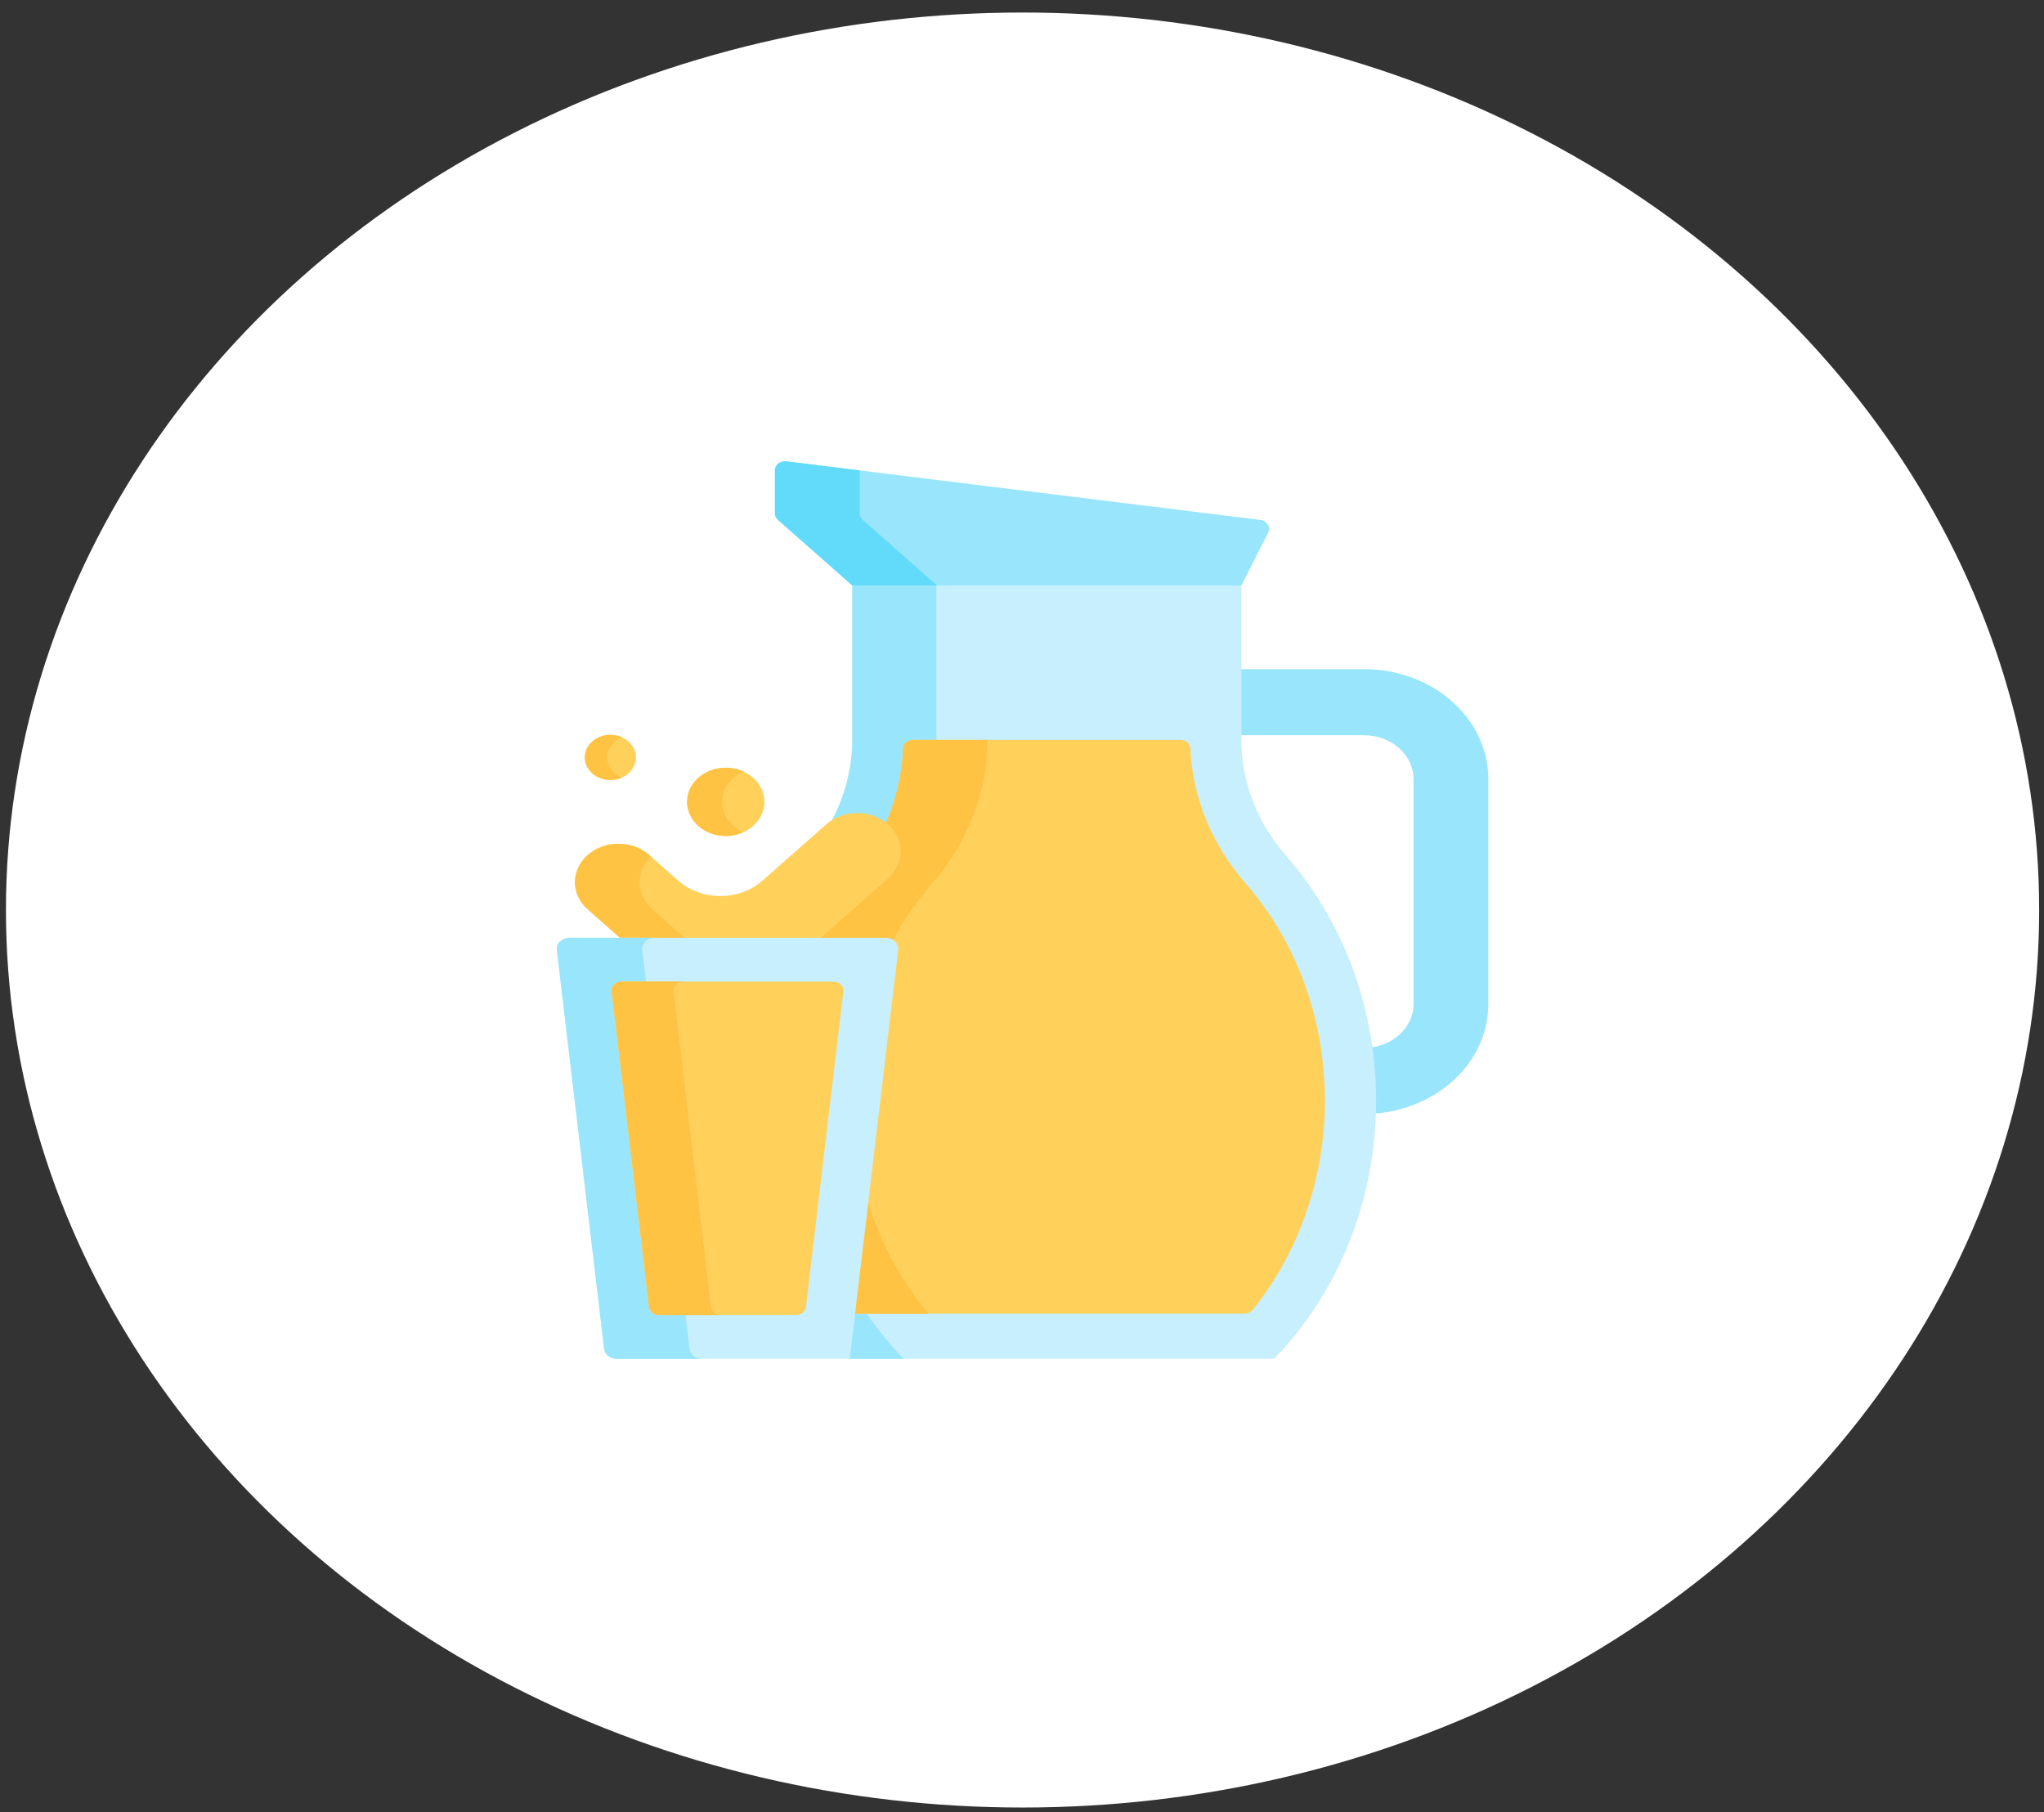 <svg width="141" height="125" viewBox="0 0 141 125" fill="none" xmlns="http://www.w3.org/2000/svg">
<rect x="0" y="0" width="141" height="125" fill="#333333" stroke="none"/>
<ellipse cx="70.538" cy="62.769" rx="70.128" ry="61.905" fill="white"/>
<g clip-path="url(#clip0_492_2033)">
<path d="M58.789 40.381L59.118 40.502H85.25L85.633 40.381L87.486 36.734C87.678 36.355 87.405 35.918 86.939 35.861L54.259 31.822C53.834 31.77 53.455 32.061 53.455 32.44V35.414C53.455 35.579 53.529 35.738 53.662 35.855L58.789 40.381Z" fill="#99E6FC"/>
<path d="M58.789 40.381L59.118 40.502H64.966L64.638 40.381L59.51 35.855C59.378 35.738 59.303 35.579 59.303 35.414V32.446L54.259 31.822C53.834 31.77 53.455 32.061 53.455 32.44V35.414C53.455 35.579 53.529 35.738 53.662 35.855L58.789 40.381Z" fill="#62DBFB"/>
<path d="M94.084 46.153H85.496V50.71H94.084C95.971 50.71 97.507 52.066 97.507 53.732V69.258C97.507 70.79 96.21 72.058 94.535 72.253C94.702 73.46 94.789 74.687 94.789 75.926C94.789 76.222 94.782 76.517 94.773 76.811C99.192 76.501 102.669 73.239 102.669 69.258V53.732C102.669 49.547 98.825 46.153 94.084 46.153Z" fill="#99E6FC"/>
<path d="M88.708 59.012C86.711 56.727 85.634 53.92 85.634 51.034V40.381H58.789V51.034C58.789 53.044 58.265 55.015 57.273 56.799C57.791 56.41 58.439 56.196 59.126 56.196C59.89 56.196 60.609 56.459 61.15 56.936C61.69 57.414 61.988 58.048 61.988 58.723C61.988 59.398 61.69 60.032 61.15 60.51L56.282 64.806H61.104C61.308 64.806 61.504 64.883 61.641 65.017C61.778 65.152 61.844 65.332 61.823 65.511L58.494 93.6L58.617 93.721H87.9C92.229 89.241 94.926 82.925 94.926 75.926C94.926 69.374 92.562 63.421 88.708 59.012Z" fill="#C8EFFE"/>
<path d="M58.995 89.373L58.494 93.6L58.617 93.721H62.331C61.072 92.418 59.952 90.958 58.995 89.373Z" fill="#99E6FC"/>
<path d="M58.789 40.381V51.034C58.789 53.044 58.265 55.015 57.273 56.799C57.791 56.41 58.439 56.196 59.126 56.196C59.89 56.196 60.609 56.459 61.15 56.936C61.621 57.352 61.907 57.888 61.973 58.465C63.68 56.286 64.597 53.694 64.597 51.034V40.381H58.789Z" fill="#99E6FC"/>
<path d="M85.915 60.914C83.593 58.258 82.257 54.976 82.118 51.617C82.105 51.292 81.804 51.034 81.435 51.034H62.988C62.619 51.034 62.318 51.292 62.305 51.617C62.23 53.421 61.807 55.202 61.075 56.876C61.099 56.897 61.126 56.915 61.15 56.936C61.69 57.414 61.988 58.048 61.988 58.723C61.988 59.398 61.69 60.032 61.15 60.51L56.282 64.806H61.104C61.308 64.806 61.504 64.883 61.641 65.017C61.778 65.152 61.844 65.332 61.823 65.511L58.849 90.607H85.848C86.068 90.607 86.276 90.515 86.404 90.358C89.596 86.417 91.398 81.255 91.398 75.926C91.398 70.291 89.451 64.96 85.915 60.914Z" fill="#FFD15B"/>
<path d="M58.849 90.607H64.033C62.108 88.305 60.668 85.565 59.797 82.609L58.849 90.607Z" fill="#FFC344"/>
<path d="M62.988 51.034C62.619 51.034 62.318 51.292 62.305 51.617C62.23 53.421 61.807 55.202 61.075 56.876C61.099 56.897 61.126 56.915 61.15 56.936C61.69 57.414 61.988 58.048 61.988 58.723C61.988 59.398 61.69 60.032 61.15 60.51L56.282 64.806H61.104C61.263 64.806 61.416 64.853 61.541 64.937C62.312 63.496 63.24 62.145 64.316 60.914C66.772 58.104 68.125 54.595 68.125 51.034H62.988Z" fill="#FFC344"/>
<path d="M42.905 64.806H56.476L61.247 60.595C62.418 59.561 62.418 57.885 61.247 56.851C60.075 55.817 58.176 55.817 57.005 56.851L52.597 60.742C50.992 62.159 48.389 62.159 46.784 60.742L44.782 58.975C43.611 57.941 41.712 57.941 40.54 58.975C39.369 60.009 39.369 61.685 40.54 62.719L42.905 64.806Z" fill="#FFD15B"/>
<path d="M42.905 64.806H47.367L45.002 62.719C43.868 61.718 43.836 60.116 44.898 59.077L44.782 58.975C43.611 57.941 41.712 57.941 40.54 58.975C39.369 60.009 39.369 61.685 40.54 62.719L42.905 64.806Z" fill="#FFC344"/>
<path d="M58.617 93.721H42.529C42.088 93.721 41.719 93.428 41.673 93.041L38.411 65.524C38.358 65.076 38.756 64.685 39.267 64.685H61.104C61.614 64.685 62.013 65.076 61.959 65.524L58.617 93.721Z" fill="#C8EFFE"/>
<path d="M47.566 93.041L47.288 90.699H45.455C45.104 90.699 44.81 90.465 44.774 90.157L42.192 68.376C42.15 68.019 42.467 67.708 42.873 67.708H44.563L44.304 65.524C44.251 65.076 44.649 64.685 45.16 64.685H39.267C38.756 64.685 38.358 65.076 38.411 65.524L41.673 93.041C41.718 93.428 42.088 93.721 42.528 93.721H48.421C47.981 93.721 47.611 93.428 47.566 93.041Z" fill="#99E6FC"/>
<path d="M50.064 57.662C51.537 57.662 52.731 56.608 52.731 55.307C52.731 54.007 51.537 52.953 50.064 52.953C48.591 52.953 47.397 54.007 47.397 55.307C47.397 56.608 48.591 57.662 50.064 57.662Z" fill="#FFD15B"/>
<path d="M49.823 55.307C49.823 54.393 50.415 53.602 51.277 53.212C50.913 53.047 50.502 52.953 50.064 52.953C48.591 52.953 47.397 54.007 47.397 55.307C47.397 56.608 48.591 57.662 50.064 57.662C50.502 57.662 50.913 57.567 51.277 57.402C50.415 57.012 49.823 56.222 49.823 55.307Z" fill="#FFC344"/>
<path d="M42.106 53.8C43.08 53.8 43.869 53.103 43.869 52.243C43.869 51.384 43.08 50.687 42.106 50.687C41.132 50.687 40.342 51.384 40.342 52.243C40.342 53.103 41.132 53.8 42.106 53.8Z" fill="#FFD15B"/>
<path d="M41.894 52.243C41.894 51.63 42.297 51.101 42.882 50.847C42.647 50.745 42.384 50.687 42.105 50.687C41.131 50.687 40.342 51.384 40.342 52.243C40.342 53.103 41.131 53.8 42.105 53.8C42.384 53.8 42.647 53.742 42.882 53.64C42.297 53.386 41.894 52.857 41.894 52.243Z" fill="#FFC344"/>
<path d="M44.774 90.157L42.192 68.376C42.15 68.019 42.467 67.708 42.873 67.708H57.497C57.904 67.708 58.221 68.019 58.178 68.376L55.597 90.157C55.56 90.465 55.266 90.699 54.916 90.699H45.455C45.104 90.699 44.81 90.465 44.774 90.157Z" fill="#FFD15B"/>
<path d="M49.048 90.157L46.467 68.376C46.424 68.019 46.741 67.708 47.148 67.708H42.873C42.467 67.708 42.15 68.019 42.192 68.376L44.774 90.157C44.81 90.465 45.104 90.699 45.455 90.699H49.729C49.379 90.699 49.085 90.465 49.048 90.157Z" fill="#FFC344"/>
</g>
<defs>
<clipPath id="clip0_492_2033">
<rect width="70.128" height="61.905" fill="white" transform="translate(35.474 31.816)"/>
</clipPath>
</defs>
</svg>
